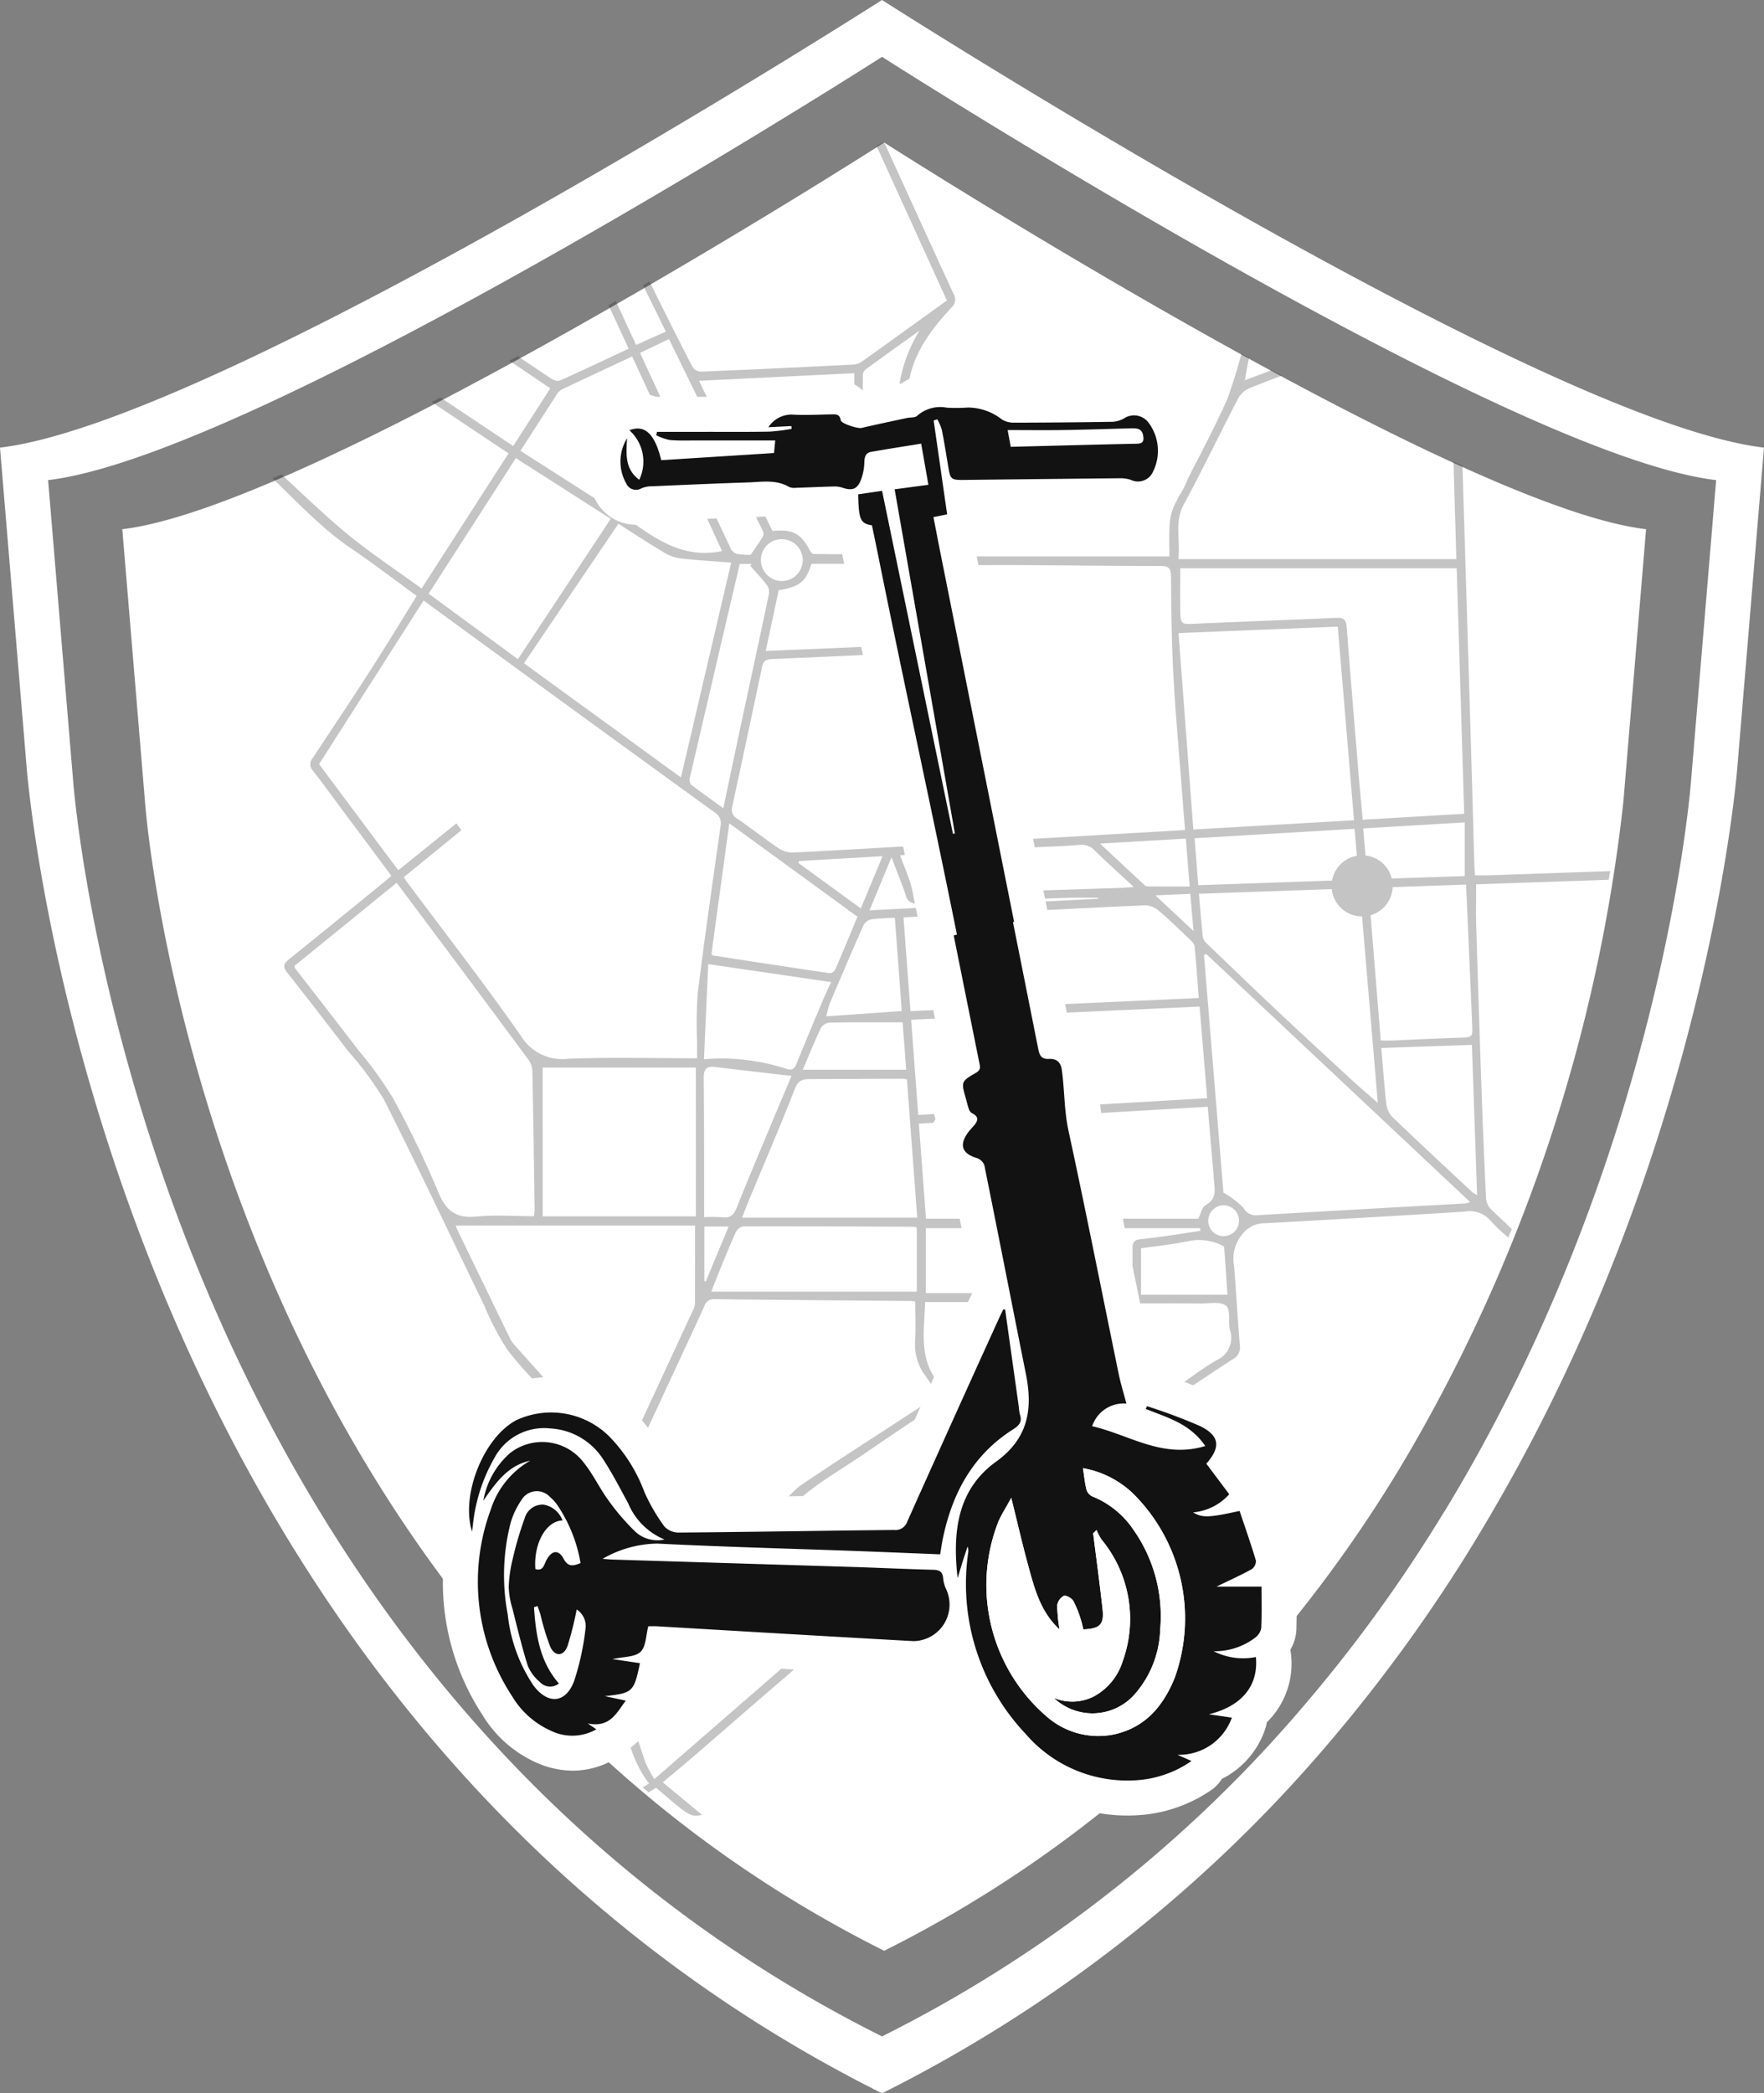 <svg xmlns="http://www.w3.org/2000/svg" xmlns:xlink="http://www.w3.org/1999/xlink" width="156.772" height="186.022" viewBox="0 0 156.772 186.022">
  <rect x="0" y="0" width="156.772" height="186.022" fill="#808080" stroke="none"/>
  <defs>
    <clipPath id="clip-path">
      <path id="SVGID" d="M432.058,264.326s-50.416,32.262-67.558,34.285l2.016,24.193a123.19,123.19,0,0,0,3.584,19.781v.015c.278,1.114.586,2.257.916,3.437s.682,2.4,1.062,3.642c.425,1.371.88,2.785,1.363,4.222q.582,1.715,1.231,3.481c.227.637.469,1.283.718,1.935.073.183.146.366.212.557l.4,1.011c.073.183.146.359.212.542l.007.007c.132.337.264.667.4,1,.073.183.146.359.22.542.139.33.278.66.418,1,.081.183.154.359.227.542.037.081.066.161.1.242.11.249.22.491.322.74.081.183.154.359.234.535.147.33.286.652.432.982.081.176.161.352.235.528.154.323.3.638.447.96a.87.87,0,0,0,.059.118c.059.139.125.271.191.41.139.322.293.637.447.96.08.168.161.344.249.513.147.315.3.63.455.953l.176.352c.03.051.051.11.081.168.161.315.315.623.469.938l.264.505c.154.308.315.616.476.931l.264.506c.11.22.228.432.345.645.044.088.1.183.147.271l.264.505c.169.3.33.6.5.909.088.161.183.323.278.491q.231.429.484.858l.022.044c.088.161.176.322.278.491.161.293.337.594.513.894.1.161.183.323.286.484.169.293.345.594.52.887.1.161.191.315.293.476.051.081.1.169.154.249.125.213.249.418.381.63.1.154.191.315.293.469.176.293.359.579.542.872.1.154.2.315.3.469s.191.3.286.455c.088.132.176.271.264.4l.308.461c.183.279.366.564.564.843q.143.231.308.462c.183.278.374.557.564.843.073.11.154.22.235.337.029.037.051.081.081.118.19.271.388.55.579.828.11.147.212.3.323.447.191.278.388.549.594.821.1.147.212.293.323.44l.066.088c.169.242.352.484.528.725l.33.44c.205.271.4.535.616.8.1.147.213.293.33.432l.609.784.007.007c.11.146.227.293.344.432.2.264.41.52.623.777.11.146.227.286.344.425.213.257.425.52.637.777.052.059.1.117.154.176.059.081.132.161.2.242.213.257.425.513.645.762.117.139.234.278.352.41.22.257.44.506.652.762.125.132.242.271.366.4s.249.278.381.418a3.965,3.965,0,0,0,.286.323c.117.139.242.271.366.4.22.249.439.491.674.733.118.139.242.271.366.4.183.2.374.4.557.594.051.044.088.088.132.132.125.132.249.264.374.389.227.242.462.476.7.711.117.132.249.264.381.388.227.242.462.476.7.711l.381.381a1.479,1.479,0,0,0,.11.1c.2.2.4.4.609.594.124.125.256.249.388.374.242.227.484.462.726.689.132.125.264.249.4.366l.293.271c.146.132.293.271.447.4.132.132.271.249.4.366.249.227.491.454.74.667l.4.359c.249.22.506.44.762.652a1.582,1.582,0,0,0,.213.176,2.108,2.108,0,0,0,.2.176c.249.22.505.44.762.653.139.117.279.234.418.344.257.22.521.432.777.637.132.11.271.22.4.337.007,0,.007,0,.015.007.264.2.528.418.791.63.139.11.286.22.432.33q.4.319.792.616.219.176.439.33c.227.183.455.352.689.521.036.029.08.059.117.088.146.117.293.22.44.323.271.205.535.4.813.6.147.1.293.213.447.315.271.2.542.389.821.586a.7.7,0,0,1,.088.066c.125.081.242.168.366.249.278.191.564.389.843.572.154.11.308.212.455.308.286.191.564.381.85.564l.462.308.381.242.476.308.469.293c.293.183.579.367.872.543.161.1.315.2.476.293l.6.366h.007l.271.161.484.286c.293.176.587.345.887.521.161.088.323.183.491.278.3.168.6.337.909.506.161.1.322.183.491.271a.026.026,0,0,0,.022.007c.293.168.587.337.887.491.168.1.337.183.506.271l.923.484c.169.088.337.176.506.256.08.044.161.088.249.132.227.117.454.234.689.345.014.007.022.014.037.022q.737-.363,1.451-.747c1.041-.528,2.052-1.078,3.056-1.642.6-.33,1.2-.674,1.788-1.019q1.847-1.077,3.621-2.213c.19-.125.381-.242.571-.366.557-.359,1.107-.718,1.649-1.092h.007c1.715-1.151,3.371-2.345,4.976-3.569,1.3-.975,2.551-1.979,3.767-3a110.2,110.2,0,0,0,13.778-13.7c.125-.147.249-.293.366-.44q1.616-1.924,3.108-3.877c1.275-1.671,2.514-3.379,3.665-5.079l.044-.044c.4-.579.784-1.151,1.165-1.723.132-.2.264-.4.4-.6q1.232-1.891,2.375-3.789.539-.891,1.056-1.781c.015-.03.036-.059.051-.088.63-1.077,1.231-2.155,1.818-3.232.3-.55.594-1.092.88-1.642.374-.711.74-1.415,1.092-2.125.132-.257.264-.513.388-.77l.74-1.5.007-.015c.425-.887.843-1.774,1.246-2.653.213-.469.425-.931.63-1.4.359-.814.7-1.613,1.041-2.418.007-.015.015-.037.022-.051.161-.374.315-.74.469-1.114q.791-1.9,1.495-3.774c7.688-20.213,8.824-36.374,8.824-36.374l2.016-24.193C482.473,296.588,432.058,264.326,432.058,264.326Z" transform="translate(-364.5 -264.326)" fill="none"/>
    </clipPath>
  </defs>
  <g id="Group_37146" data-name="Group 37146" transform="translate(0 0)">
    <g id="Group_37133" data-name="Group 37133" transform="translate(10.869 12.667)">
      <path id="Path_38921" data-name="Path 38921" d="M432.363,264.807s-50.53,32.34-67.711,34.361l2.021,24.255s5.053,71.753,65.689,102.072a108.837,108.837,0,0,0,34.745-27.418,120.542,120.542,0,0,0,12.2-17.373,146.98,146.98,0,0,0,18.747-57.281l2.021-24.255C482.893,297.147,432.363,264.807,432.363,264.807Z" transform="translate(-364.652 -264.807)" fill="#fff"/>
    </g>
    <g id="Group_37138" data-name="Group 37138" transform="translate(10.81 12.48)">
      <g id="Group_37137" data-name="Group 37137" transform="translate(0 0)">
        <g id="Group_37136" data-name="Group 37136" opacity="0.25">
          <g id="Group_37135" data-name="Group 37135" clip-path="url(#clip-path)">
            <g id="Group_37134" data-name="Group 37134" transform="translate(-2.375 -5.871)">
              <path id="Path_38922" data-name="Path 38922" d="M528.414,292.018c-6.532-3.181-13.028-6.44-19.606-9.524-8.027-3.762-16.123-7.377-24.188-11.057-1.129-.515-2.252-1.045-3.384-1.555-1.051-.473-1.821.109-1.763,1.239.118,2.258.19,4.518.26,6.778q.437,14.085.859,28.171.2,6.546.376,13.092c.011.382.041.764.066,1.214.491,0,.925.013,1.358,0q15.924-.555,31.849-1.113c4.562-.158,9.124-.294,13.687-.436a3.073,3.073,0,0,1,.487.06v.663l-47.277,1.63c0,1.252-.03,2.431.005,3.609q.221,7.361.476,14.722.168,4.8.4,9.6a1.6,1.6,0,0,0,.471.981q7.6,7.163,15.243,14.291c3.295,3.089,6.572,6.2,9.871,9.279q10.294,9.625,20.6,19.234a1.077,1.077,0,0,0,.209.121v.995c-1.247-1.12-2.513-2.22-3.738-3.363q-9.033-8.433-18.045-16.888c-1.728-1.622-3.395-3.308-5.128-4.924q-8.846-8.242-17.719-16.454a14.189,14.189,0,0,1-1.374-1.321,2.412,2.412,0,0,0-2.274-.8c-5.355.342-10.714.636-16.071.945-.552.032-1.106.053-1.658.089a2.525,2.525,0,0,0-2.07,1,3.344,3.344,0,0,0-.709,2.8c.18,2.341.318,4.685.508,7.026a1.158,1.158,0,0,1-.584,1.229q-3.506,2.281-6.963,4.637c-1.572,1.071-3.093,2.217-4.662,3.292-7.2,4.932-14.451,9.79-21.589,14.81-2.408,1.694-4.547,3.773-6.79,5.7-2.559,2.195-5.1,4.417-7.648,6.62-.974.84-1.965,1.66-3.05,2.574l3.5,2.892c-1.077.177-1.077.177-4.088-2.415-.986.613-2.041,1.171-2.979,1.884a2.566,2.566,0,0,1-2.223.552l4.577-2.82c-1.7-2.13-2.01-4.821-2.9-7.266-1.257-3.443-2.33-6.953-3.539-10.607-.481.9-.892,1.648-1.292,2.407q-4.612,8.759-9.222,17.519c-.24.456-.405,1.043-1.221.7.487-.937.973-1.883,1.468-2.824,3.039-5.764,6.13-11.5,9.1-17.3,1.622-3.167,3.033-6.442,4.564-9.656a.835.835,0,0,0-.2-1.083c-1.756-1.915-3.486-3.854-5.224-5.785-1.4-1.553-2.909-3.023-4.157-4.69a23.26,23.26,0,0,1-2.026-3.878c-2.967-6.109-5.86-12.254-8.92-18.316a28.862,28.862,0,0,0-3.146-4.256c-1.8-2.345-3.6-4.689-5.439-7.008-.411-.519-.352-.8.153-1.2,2.891-2.316,5.755-4.665,8.627-7,.145-.118.278-.251.465-.421l-4.568-6.128c-.793-1.064-1.568-2.141-2.386-3.184a.816.816,0,0,1-.059-1.108c1.768-2.664,3.54-5.325,5.269-8.014,1.354-2.106,2.649-4.25,4-6.429-1.934-1.407-3.817-2.857-5.781-4.186-3.028-2.049-5.406-4.8-8.073-7.243-.4-.365-.214-.663.011-1.009q3.47-5.355,6.929-10.717l3.553-5.5c-.58-.4-1.135-.79-1.7-1.168Q370.34,257.9,358.75,250.1c-.112-.076-.236-.135-.355-.2.015-.335-.168-.818.5-.663q5.8,3.927,11.6,7.854,6.6,4.455,13.2,8.9c.09.061.189.108.366.209l6.376-9.849.664.376-6.4,9.916c1.151.782,2.261,1.54,3.375,2.292q5.394,3.64,10.8,7.266c.225.151.606.308.806.219,2.039-.908,4.055-1.867,6.138-2.84-.7-1.52-1.369-2.964-2.039-4.406-1.522-3.274-3.037-6.55-4.576-9.816-.252-.535-.181-.861.358-1.135.71-.362,1.392-.779,2.131-1.2l-.415-.957.6-.342.535.87,1.054-.557.452.581-1.175.718c.537,1.106,1.079,2.21,1.609,3.319,1.105,2.309,2.186,4.629,3.311,6.928q1.869,3.818,3.817,7.6a.972.972,0,0,0,.737.439c4.505-.185,9.009-.4,13.513-.628a1.513,1.513,0,0,0,.769-.236c2.432-1.731,4.849-3.482,7.271-5.228.09-.065.184-.126.333-.227l-6.255-13.736.62-.349a1.956,1.956,0,0,1,.161.238c2.019,4.42,4.026,8.844,6.063,13.255a.941.941,0,0,1-.2,1.224c-1.779,1.927-3.356,4-3.785,6.677-.49,3.049-.322,6.005,2.048,8.33a16.218,16.218,0,0,0,2.844,1.975,1.2,1.2,0,0,1,.7,1.179c-.043,1.265-.013,2.533-.013,3.941h17.592c0-.864-.047-1.821.017-2.77a4.7,4.7,0,0,1,.4-1.725c1.563-3.17,3.292-6.263,4.729-9.487a52.536,52.536,0,0,0,1.651-5.6,5.106,5.106,0,0,0-.15-3.262,20.766,20.766,0,0,1-.955-7.749A15.663,15.663,0,0,1,460.6,257.8c.222-.687.526-1.348.846-2.153,1.562,1.2,2.946,2.286,4.348,3.347,2.446,1.851,4.868,3.735,7.361,5.519a49.744,49.744,0,0,0,9.469,5.176c15.218,6.511,30.088,13.766,44.949,21.038a7.571,7.571,0,0,0,.837.3ZM411.9,336.637c0-.558,0-1.018,0-1.477a37.015,37.015,0,0,1,.056-4.291c.615-4.955,1.326-9.9,2.027-14.842a1.126,1.126,0,0,0-.521-1.238q-9.426-6.825-18.825-13.688c-2.314-1.685-4.623-3.375-7.045-5.144L378.305,310.5l7.041,9.432,5.16-4.172.447.609-5.123,4.177c.118.178.2.315.3.443,3.385,4.538,6.861,9.012,10.107,13.646a4.29,4.29,0,0,0,4.2,2.045C404.187,336.534,407.95,336.637,411.9,336.637Zm24.445-43.827c.1,8.212.209,16.364.314,24.625l18.607-1.081c-.109-1.384-.215-2.7-.315-4.008-.25-3.292-.555-6.582-.728-9.878-.152-2.887-.18-5.782-.206-8.674-.007-.744-.252-.906-.962-.906-3.982,0-7.964-.05-11.946-.077C439.565,292.8,438.023,292.811,436.342,292.811Zm42.395-22.419c-1.8.656-3.45,1.241-5.09,1.86-4.209,1.59-8.418,3.182-12.611,4.813a2.143,2.143,0,0,0-1.042.915c-1.634,3.134-3.156,6.326-4.837,9.433-.857,1.585-.3,3.154-.482,4.866h24.7C479.167,285.016,478.953,277.768,478.737,270.392ZM415.217,381.5c1.475-1.807,2.862-3.526,4.272-5.225a8.113,8.113,0,0,1,1.524-1.618c2.719-1.846,5.485-3.621,8.237-5.417,1.35-.882,2.706-1.753,4.09-2.649-.42-.639-.753-1.178-1.119-1.693a4.637,4.637,0,0,1-.949-3.075c.074-1.177.016-2.362.016-3.577a2.678,2.678,0,0,0-.325-.041c-5.833-.05-11.666-.09-17.5-.162a.861.861,0,0,0-.913.623q-3.054,6.613-6.134,13.212c-.651,1.4-.646,1.406.549,2.456.228.2.458.4.688.6Zm-16.362-104.4-14.58-9.818c-1.153,1.784-2.272,3.516-3.392,5.248q-3.373,5.217-6.746,10.433c-.2.312-.507.579-.058.984,2.233,2.014,4.367,4.146,6.683,6.058,2.1,1.734,4.392,3.24,6.654,4.887l7.728-12.009-14.053-9.382.465-.617,14,9.347Zm36.963,23.564c-2.085,0-4.016-.054-5.943.012-3.757.129-7.51.332-11.266.483-.5.02-.809.1-.928.667-.87,4.154-1.764,8.3-2.659,12.453a.875.875,0,0,0,.411,1.036c1.25.863,2.447,1.8,3.7,2.655a2.251,2.251,0,0,0,1.274.387c4.168-.206,8.333-.457,12.5-.7.984-.057,1.967-.13,2.908-.192Zm-59.7,27.764a1.05,1.05,0,0,0,.077.238c1.874,2.425,3.763,4.839,5.622,7.275a34.057,34.057,0,0,1,3.045,4.217,88.9,88.9,0,0,1,4.058,8.418c.684,1.654,1.582,2.3,3.359,2.128,1.689-.162,3.406-.035,5.127-.035.024-.249.056-.411.054-.572-.06-4.141-.115-8.281-.2-12.42a1.818,1.818,0,0,0-.38-.957q-4.232-5.727-8.5-11.43c-1.048-1.406-2.1-2.808-3.18-4.248Zm103.96-13.52c-.224-7.293-.444-14.481-.669-21.818H454.842c0,1.161-.012,2.369,0,3.577.019,1.463.027,1.416,1.489,1.348,4.144-.192,8.29-.334,12.434-.517.613-.027.82.2.866.794.327,4.241.679,8.479,1.029,12.718.12,1.45.257,2.9.394,4.429Zm-74.9,57.774c.118-.225.184-.341.24-.462q3.016-6.494,6.026-12.991a2.042,2.042,0,0,0,.265-.771c.021-2.284.012-4.569.012-6.958H390.459a2.884,2.884,0,0,0,.119.345q2.34,4.844,4.69,9.683a2.724,2.724,0,0,0,.421.606q2.2,2.465,4.413,4.919C401.764,368.907,403.431,370.75,405.178,372.688Zm.258,1.338c-.974,2.091-1.828,4.13-2.862,6.074a3.931,3.931,0,0,0-.232,4.027,8.554,8.554,0,0,1,.451,1.414c1.5,4.549,2.986,9.1,4.5,13.64a10.831,10.831,0,0,0,.807,1.52l14.017-12.183ZM457.15,327.37l-.2.091c.583,7.123,1.165,14.245,1.728,21.122a7.327,7.327,0,0,1,1.788,1.363,1.256,1.256,0,0,0,1.327.629q9.193-.532,18.387-1.038a2.474,2.474,0,0,0,.429-.119Zm11.689-29.091-14.152.574c.44,5.832.875,11.591,1.317,17.457l14.279-.824C469.8,309.724,469.322,304.04,468.839,298.28Zm-11.555,42.665-25.674,1.5.633,8.451h24.2c.224-.434.332-1.043.67-1.224,1.013-.544.773-1.384.721-2.2-.038-.606-.1-1.21-.148-1.815C457.553,344.12,457.422,342.585,457.283,340.945Zm-34.623,47.02c5.353-4.383,11.288-7.834,16.849-11.919l-5.73-8.811c-1,.6-1.941,1.124-2.833,1.714-2.026,1.339-4.008,2.746-6.049,4.063-2.207,1.425-4.394,2.828-5.928,5.063-.945,1.375-2.089,2.614-3.167,3.941Zm-7.729-95.379c-1.559-.12-3.015-.2-4.461-.362a3.951,3.951,0,0,1-1.517-.535c-1.364-.813-2.689-1.691-4.047-2.554l-8.392,12.4,13.951,10.148C411.967,305.262,413.439,298.967,414.932,292.586Zm42.3,47.6-.672-8.142-25.635,1.169c.211,2.835.416,5.6.629,8.464Zm-26.987-16.069c.213,2.856.415,5.57.62,8.333l25.622-1.168c-.122-1.585-.22-3.091-.373-4.592-.024-.231-.273-.465-.465-.649-.9-.859-1.786-1.732-2.736-2.531a1.96,1.96,0,0,0-1.217-.465c-6.018.27-12.034.582-18.05.886C432.544,323.986,431.445,324.051,430.241,324.117Zm-32.064,26.568h13.611V337.462H398.177ZM461.753,256.9c-.236.608-.418,1.16-.66,1.684-1.529,3.317-.865,6.639.016,9.939.339,1.271.817,2.45.349,3.831a35.658,35.658,0,0,0-.875,4.031l18.951-7.086c-3.047-1.971-6.1-3.829-9.028-5.871C467.542,261.36,464.7,259.111,461.753,256.9Zm9.033,64.618-14.286.5c.118,1.353.215,2.611.349,3.866a1.015,1.015,0,0,0,.332.535c2.1,2.023,4.2,4.048,6.329,6.048,2.146,2.02,4.313,4.018,6.48,6.015.729.672,1.488,1.312,2.408,2.121C471.849,334.116,471.324,327.886,470.786,321.517Zm-39.321,29.278c-.307-4.122-.61-8.19-.914-12.273a2.313,2.313,0,0,0-.372-.071c-2.7.01-5.391.028-8.087.034-.662,0-1.167,0-1.492.839-1.292,3.313-2.7,6.58-4.068,9.865-.2.492-.391.991-.632,1.606Zm-43.423-55.443,7.936,5.818,8.248-12.475-8.433-5.391Zm31.108-.309-1.149,5.4,17.62-.749v-7H422.07C421.543,294.306,421.029,294.727,419.15,295.043Zm52.409,26.463c.373,4.573.737,9.038,1.1,13.551.4,0,.725.012,1.052,0,1.978-.082,3.955-.186,5.934-.25,1.181-.038,1.187-.012,1.137-1.2q-.207-4.876-.422-9.752c-.038-.871-.077-1.741-.118-2.657Zm-14.928,30.462-.02-.234h-24.38v5.774H450.6c0-1.337,0-2.658,0-3.979,0-.431.09-.746.615-.8.934-.095,1.864-.227,2.794-.359C454.882,352.247,455.756,352.1,456.631,351.968ZM404.685,288.08c.491-.693.974-1.3,1.369-1.957a2.23,2.23,0,0,1,1.463-1.083c1.031-.266,2.036-.634,3.137-.986l-4.526-9.787c-2.105.987-4.153,1.943-6.2,2.912a1.086,1.086,0,0,0-.427.365c-1.1,1.683-2.179,3.375-3.3,5.111Zm8.491,39.293c.075.089.09.125.11.128,3.467.532,6.934,1.066,10.405,1.576a.6.6,0,0,0,.477-.3c.678-1.562,1.326-3.137,1.988-4.72l-11.394-8.3C414.217,319.757,413.692,323.6,413.176,327.374Zm18.249,24.31a1.374,1.374,0,0,0-.314-.076c-5.035-.022-10.07-.046-15.106-.034a.973.973,0,0,0-.667.525c-.526,1.154-.995,2.333-1.478,3.506-.224.545-.434,1.095-.7,1.773h18.266Zm15.605,19.309-5.935-8.606c-2.164,1.389-4.238,2.73-6.325,4.052-.4.254-.324.468-.1.8.863,1.306,1.687,2.639,2.546,3.948.972,1.482,1.967,2.949,2.968,4.446Zm3.354-12.6h-8.967c.067,1.805-.03,3.532,1.263,5.032a43.256,43.256,0,0,1,2.542,3.764c.777,1.125,1.605,2.214,2.466,3.394,1.322-.927,2.568-1.836,3.851-2.687.936-.62.951-.58.268-1.473a5.6,5.6,0,0,1-1.453-4.238A31.424,31.424,0,0,0,450.385,358.388Zm-37.871-21.671a18.589,18.589,0,0,1,7.4.88c.412.107.636,0,.81-.435.774-1.938,1.59-3.858,2.4-5.783.207-.493.439-.976.682-1.515l-10.913-1.6C412.762,331.105,412.642,333.815,412.515,336.717Zm60.194-1c.151,1.743.264,3.363.45,4.975a1.993,1.993,0,0,0,.512,1.141c2.353,2.256,4.743,4.474,7.127,6.7a2.609,2.609,0,0,0,.427.257c-.156-4.485-.309-8.884-.464-13.348Zm-46.837-59.965-13.8.679c.941,1.927,1.8,3.71,2.694,5.474a.781.781,0,0,0,.612.252c3.314-.083,6.627-.187,9.939-.292a4.009,4.009,0,0,0,.558-.087ZM418.6,289.785c1.739-.2,2.53.22,3.291,1.667.079.151.236.368.361.37,1.285.028,2.57.017,3.76.017v-9.251l-10.762.348Zm11.339,28.81c.381,1.019.758,1.934,1.061,2.873.169.524.448.627.97.608,5.833-.208,11.668-.387,17.5-.577.35-.011.7-.044,1.245-.08-1.262-1.174-2.4-2.2-3.5-3.272a1.627,1.627,0,0,0-1.41-.467c-1.239.111-2.485.134-3.728.205C438.072,318.116,434.071,318.353,429.939,318.594Zm-17.412,32.159a14.738,14.738,0,0,1,1.62.011c.688.082,1.01-.186,1.266-.829,1.005-2.534,2.075-5.043,3.124-7.56.545-1.306,1.1-2.609,1.758-4.174-2.376-.274-4.58-.52-6.782-.789-.808-.1-1.032.22-1.023,1.015.044,3.831.03,7.664.037,11.5C412.528,350.165,412.528,350.406,412.528,350.754Zm3.163-58.045q-2.234,9.551-4.441,19.035a.688.688,0,0,0,.123.579c.9.7,1.839,1.354,2.858,2.092.523-2.471,1.008-4.784,1.5-7.1.849-3.962,1.711-7.921,2.546-11.885a1.1,1.1,0,0,0-.138-.8c-.467-.616-1.005-1.18-1.516-1.763l.137-.159Zm19.847-.8c0-1.18-.026-2.311.012-3.44a.96.96,0,0,0-.6-1.03,8.828,8.828,0,0,1-4.542-4.614c-.058-.148-.252-.341-.388-.344-1.066-.028-2.134-.016-3.1-.016v9.444Zm35.185,28.854c-.138-1.59-.263-3.035-.391-4.517l-14.215.838.326,4.173Zm-19.581,37.662c0,1.8,0,3.559,0,5.316a.691.691,0,0,0,.094.313c.422.772.879,1.527,1.268,2.315.285.577.574.6,1.075.237,1.467-1.074,2.908-2.2,4.465-3.128a2.168,2.168,0,0,0,1.218-2.676c-.177-.734.076-1.842-.346-2.178-.505-.4-1.524-.186-2.321-.193C454.84,358.41,453.081,358.422,451.141,358.422Zm-10.583-.127h-8.39c-.092,2.8-.7,5.7,1.909,7.884.66-.472,1.344-.981,2.047-1.46.729-.5,1.477-.967,2.218-1.448,2.6-1.691,2.6-1.691,2.281-4.764A2.177,2.177,0,0,0,440.559,358.295Zm-31.434-86.238-7.076-14.363-2.17,1.242,6.6,14.309ZM471.1,316.21c.131,1.536.255,2.978.387,4.524l8.634-.288v-4.769Zm-41.63,7.944a20.812,20.812,0,0,0-2.091.134,1.057,1.057,0,0,0-.69.523c-1.019,2.292-2,4.6-2.98,6.908a10.2,10.2,0,0,0-.33,1.194l6.709-.472C429.887,329.684,429.685,326.971,429.475,324.154Zm.687,9.294c-2.218,0-4.339-.017-6.459.02a1.041,1.041,0,0,0-.786.451c-.583,1.234-1.092,2.5-1.618,3.737h9.193C430.372,336.124,430.262,334.731,430.162,333.448ZM411.006,284.82c-2.341.571-4.688,1.009-5.512,3.71,2.516,1.815,5.068,3.782,8.629,3.034Zm47.735,68.545a4.617,4.617,0,0,0-3.038-.507c-1.416.309-2.87.446-4.348.664v4.123h7.682C458.935,356.174,458.836,354.753,458.74,353.365ZM414.134,282.4l-4.729-9.674-2.575,1.229,4.545,9.815Zm.328.691-2.768,1.389c1.1,2.368,2.153,4.667,3.241,6.951a.938.938,0,0,0,.608.4,7.066,7.066,0,0,0,1.115.069c.387-.565.738-1.047,1.052-1.552a.627.627,0,0,0,.063-.51C416.7,287.62,415.6,285.4,414.463,283.1Zm17.2-11.119c-1.584,1.138-3.17,2.272-4.746,3.421a.692.692,0,0,0-.282.457c-.019,1.948-.013,3.9-.013,5.852h3.4A13.09,13.09,0,0,1,431.665,271.976Zm23.671,45.142-7.621.446c1.4,1.312,2.666,2.493,3.932,3.668a.485.485,0,0,0,.288.137c1.231.009,2.462.006,3.748.006C455.558,319.846,455.451,318.533,455.336,317.118Zm-34.375,1.993-.046.179,5.54,4.035,1.933-4.644Zm26.586,3.356,0-.088c-.855,0-1.71-.025-2.564,0q-6.754.229-13.507.491a.877.877,0,0,1-1.019-.7c-.369-1.082-.8-2.141-1.275-3.393l-1.956,4.717ZM419.474,290.51a1.832,1.832,0,0,0-1.9,1.845,1.858,1.858,0,1,0,1.9-1.845ZM458.73,349.7a1.378,1.378,0,0,0-1.4,1.336,1.357,1.357,0,0,0,1.319,1.407,1.372,1.372,0,1,0,.085-2.743Zm-46.179,6.736.122.032,2.031-4.878h-2.152Zm40.08-34.276,3.388,3.171c-.106-1.222-.193-2.225-.286-3.308Z" transform="translate(-358.383 -249.202)" fill="#121212"/>
              <ellipse id="Ellipse_1085" data-name="Ellipse 1085" cx="2.717" cy="2.717" rx="2.717" ry="2.717" transform="translate(109.905 69.398)" fill="#121212"/>
            </g>
          </g>
        </g>
      </g>
    </g>
    <g id="Group_37139" data-name="Group 37139" transform="translate(0 0)">
      <path id="Path_38923" data-name="Path 38923" d="M415.038,232.177s-58.5,37.438-78.386,39.778l2.34,28.079s5.85,83.066,76.046,118.165a125.993,125.993,0,0,0,40.223-31.741,139.6,139.6,0,0,0,14.121-20.111c19.374-33.227,21.7-66.313,21.7-66.313l2.34-28.079C473.536,269.615,415.038,232.177,415.038,232.177ZM486.955,301.4s-2.317,32.887-21.937,65.108h-.012a131.491,131.491,0,0,1-13.443,18.368,118.883,118.883,0,0,1-36.525,28.266c-66.371-33.192-71.9-111.742-71.9-111.742l-2.211-26.558c18.8-2.211,74.116-37.614,74.116-37.614s55.315,35.4,74.128,37.614Z" transform="translate(-336.652 -232.177)" fill="#fff"/>
    </g>
    <g id="Group_37140" data-name="Group 37140" transform="translate(38.587 33.086)">
      <path id="Path_38924" data-name="Path 38924" d="M580.584,497.815c0-.311,0-.613,0-.908a3.106,3.106,0,0,0-.532-1.735,3.482,3.482,0,0,0-.1-1.464c-.353-1.18-.745-2.337-1.126-3.455-.12-.353-.241-.707-.357-1.06a10.636,10.636,0,0,1-1.378-2.356l-.8-1.068a4.432,4.432,0,0,0,.179-2.36,5.167,5.167,0,0,0-3.117-3.568,30.157,30.157,0,0,0-3.6-1.405c-.462-.155-.928-.311-1.386-.481a3.6,3.6,0,0,0-.431-.124c-.035-.136-.066-.272-.093-.4q-.716-3.476-1.417-6.949c-.982-4.833-2-9.829-3.059-14.74a20.624,20.624,0,0,1-.326-2.787c-.054-.753-.109-1.526-.221-2.333a4.114,4.114,0,0,0-2.384-3.362c-.311-1.564-1.4-7.011-1.856-9.3-.128-.637-.206-1.033-.206-1.033a3.1,3.1,0,0,0-3.044-2.5,3.442,3.442,0,0,0-.881.128q-2.329.687-4.666,1.363l-.508.148a3.109,3.109,0,0,0-2.189,3.6s1.506,7.488,2,9.942c-1.293,1.192-1.491,2.582-.85,4.825.019.07.039.144.058.217.05.2.113.439.2.7a4.286,4.286,0,0,0-.439,3.606,4.189,4.189,0,0,0,2,2.333q.938,4.653,1.856,9.309c.016.085.035.175.05.26q.483,2.446.971,4.887c.19.955.38,1.914.571,2.869.54,2.694-.051,3.688-1.413,4.666-4.107,2.958-4.934,7.143-4.868,10.695.008.485.031.959.066,1.413.031.384.066.757.109,1.118a3.1,3.1,0,0,0,.815,1.766,22.4,22.4,0,0,0,.353,2.776,21.547,21.547,0,0,0,.831,3.117,22.427,22.427,0,0,0,4.852,7.939,14.962,14.962,0,0,0,11.262,5.144c.307,0,.617-.008.924-.027a12.824,12.824,0,0,0,6.588-2.252,3.175,3.175,0,0,0,.916-.974,7.7,7.7,0,0,0,3.855-4.433,3.179,3.179,0,0,0,.14-.59,7.3,7.3,0,0,0,2.151-6.1,3.536,3.536,0,0,0-.054-.353,3.915,3.915,0,0,0,.536-1.782C580.6,499.721,580.588,498.75,580.584,497.815Zm-22.011,10.8a15.415,15.415,0,0,1-4.488-17.5c.3-.664.695-1.281,1.141-2.1.544,2.189.994,4.158,1.529,6.106.547,2,1.075,4.033,2.76,5.586a14.314,14.314,0,0,1-.206-2.127,1.152,1.152,0,0,1,.578-.854c.2-.082.7.194.846.439a8.809,8.809,0,0,1,.66,1.627c.1.3.167.617.241.912,1.495-.066,1.859-.439,1.7-1.844-.248-2.232-.551-4.46-.831-6.689.1-.1.2-.2.3-.3a5.357,5.357,0,0,0,.446.85,11.057,11.057,0,0,1,1.879,10.8,5.34,5.34,0,0,1-2.512,3.11,4.242,4.242,0,0,1-3.614.159,4.994,4.994,0,0,0,7.2-.33,9.148,9.148,0,0,0,2.259-5.761,13.347,13.347,0,0,0-2.364-8.832,8.011,8.011,0,0,0-3.672-2.985.976.976,0,0,1-.512-.582c-.151-.594-.206-1.211-.318-1.925a8.573,8.573,0,0,1,4.491,2.29A15.634,15.634,0,0,1,569.757,505c-1.013,2.508-2.62,4.441-5.415,5.043A6.941,6.941,0,0,1,558.573,508.618Z" transform="translate(-503.94 -388.996)" fill="#fff"/>
      <path id="Path_38925" data-name="Path 38925" d="M582.372,501.8h-4.006c1.091-.528,2.127-1,3.121-1.541a.9.9,0,0,0,.38-.769c-.446-1.491-.963-2.962-1.452-4.414-2.748.606-3.3.621-4.134.128a4.889,4.889,0,0,0,3.214-1.611c-.695-.928-1.366-1.825-2.034-2.713,1.3-1.487,1.192-2.492-.578-3.354a48.956,48.956,0,0,0-4.7-1.759c-.031.082-.066.163-.1.245,1.871.761,3.9,1.269,5.287,3.3-3.82,1.161-6.77-1.013-10.058-1.762a2.961,2.961,0,0,1,3.043-2.011c-.245-.928-.5-1.751-.672-2.589-1.491-7.221-2.915-14.453-4.472-21.658-.388-1.786-.346-3.579-.586-5.357-.1-.741-.466-1.056-1.165-1.021-.641.027-.819-.28-.935-.881q-.821-4.123-1.642-8.238c-.206-1.017-.408-2.038-.609-3.055-.019-.1-.043-.21-.062-.314-1.642.485-3.28.967-4.926,1.44-.089.027-.182.05-.272.078q.314,1.572.629,3.141l1.63,8.106c.078.38.2.675-.287.959-1.339.769-1.316.8-.885,2.321.082.283.14.575.241.854a.71.71,0,0,0,.272.4c.524.252.633.551.291,1-.2.26-.443.481-.629.745-.8,1.11-.512,1.867.788,2.259a1.06,1.06,0,0,1,.668.617q.984,4.856,1.941,9.721.868,4.42,1.751,8.835c.625,3.117.233,5.726-2.64,7.8-3.424,2.469-3.9,6.188-3.424,10.353.194-.633.314-1.044.446-1.456s.264-.819.443-1.363a2.254,2.254,0,0,1,.066.334,2.078,2.078,0,0,1-.023.264,21.187,21.187,0,0,0,.555,8.047,19.15,19.15,0,0,0,4.554,8.009,11.919,11.919,0,0,0,9.732,4.134,9.649,9.649,0,0,0,5.012-1.72c-.431-.19-.749-.33-1.246-.551a4.975,4.975,0,0,0,4.833-3.3l-2.042-.3c2.9-.706,4.422-2.519,4.177-5.085a5.765,5.765,0,0,1-3.75-.516,5.915,5.915,0,0,0,3.7-1.215,1.366,1.366,0,0,0,.524-.842C582.4,504.223,582.372,502.958,582.372,501.8Zm-7.717,8.094c-1.013,2.508-2.62,4.441-5.415,5.043a6.941,6.941,0,0,1-5.769-1.425,15.416,15.416,0,0,1-4.488-17.5c.3-.664.695-1.281,1.141-2.1.544,2.189.994,4.158,1.529,6.106.547,2,1.075,4.033,2.76,5.586a14.273,14.273,0,0,1-.206-2.127,1.151,1.151,0,0,1,.578-.854c.2-.082.7.194.846.439a8.81,8.81,0,0,1,.66,1.627c.1.3.167.617.241.912,1.495-.066,1.859-.439,1.7-1.844-.248-2.232-.551-4.46-.831-6.689.1-.1.2-.2.3-.3a5.355,5.355,0,0,0,.447.85,11.058,11.058,0,0,1,1.879,10.8,5.341,5.341,0,0,1-2.512,3.109,4.241,4.241,0,0,1-3.614.159,4.994,4.994,0,0,0,7.2-.33,9.149,9.149,0,0,0,2.259-5.761,13.347,13.347,0,0,0-2.364-8.832,8.012,8.012,0,0,0-3.672-2.985.975.975,0,0,1-.512-.582c-.151-.594-.206-1.211-.318-1.926a8.575,8.575,0,0,1,4.492,2.29A15.634,15.634,0,0,1,574.655,509.895Z" transform="translate(-508.837 -393.891)" fill="#fff"/>
      <path id="Path_38926" data-name="Path 38926" d="M503.726,370.614a3.105,3.105,0,0,1-3.045-2.493c-1.141-5.674-2.349-11.4-3.517-16.931s-2.371-11.231-3.512-16.9q-.117-.579-.238-1.158a4.245,4.245,0,0,1-1.383-2.448q-.508.017-1.017.038c-.509.02-1.018.04-1.527.055-.1,0-.184.005-.269.005a3.845,3.845,0,0,1-2.014-.517,1.162,1.162,0,0,0-.447-.045c-.224,0-.488.016-.768.033-.248.015-.5.03-.744.038-2.656.085-5.366.2-7.986.32l-.533.024a4.154,4.154,0,0,1-1.576.318,4.048,4.048,0,0,1-3.406-1.919,7.024,7.024,0,0,1-.212-7.052c.006-.033.013-.066.02-.1a3.106,3.106,0,0,1,1.911-2.231,5.128,5.128,0,0,1,1.856-.362,4.594,4.594,0,0,1,1.646.293l4.543,0,2.594,0c.335,0,.716,0,1.122,0a5.24,5.24,0,0,1,3.671-1.539c.121,0,.246,0,.373.013.268.017.566.026.91.026.433,0,.866-.013,1.3-.026.334-.01.668-.019,1-.024l.228,0a3.744,3.744,0,0,1,2.728,1.08c.768-.172,1.534-.336,2.282-.5l.884-.189c.054-.012.107-.022.158-.031a5.829,5.829,0,0,1,3.455-.967c.185,0,.371,0,.558.01l.416.011c.22.007.441.013.661.013s.377-.007.517-.021c.2-.02.4-.03.6-.03a7.62,7.62,0,0,1,4.061,1.356l0,0c2.724-.005,5.475-.03,8.185-.073a5.213,5.213,0,0,1,2.292-.562,4.627,4.627,0,0,1,3.654,1.814,7.214,7.214,0,0,1,.677,7.8,4.468,4.468,0,0,1-3.981,2.45,5.231,5.231,0,0,1-1.632-.272c-4.113.037-8.2.084-12.292.131a3.1,3.1,0,0,1-.8,2.056q.089.457.18.913s4.85,24.28,6.511,32.6a3.1,3.1,0,0,1-2.192,3.593c-.962.275-1.859.488-2.726.695-.8.189-1.549.368-2.338.59A3.114,3.114,0,0,1,503.726,370.614Z" transform="translate(-457.243 -317.405)" fill="#fff"/>
      <path id="Path_38927" data-name="Path 38927" d="M494.289,332.563c1.112-.033,2.223-.089,3.334-.117a2.227,2.227,0,0,1,.777.1c.877.3,1.339.156,1.668-.7a4.713,4.713,0,0,0,.3-1.554c.011-.483.121-.837.606-.923,1.464-.26,2.934-.485,4.445-.731.24,1.374.437,2.494.641,3.658l-3,.4c1.8,10.273,3.577,20.429,5.355,30.586l-.172.031-6.3-30.483-2.126.313c.051,2.253.2,2.59,1.226,2.752.183.883.373,1.779.553,2.676,2.283,11.348,4.748,22.488,7.029,33.836,1.747-.491,3.308-.782,5.05-1.28q-3.253-16.3-6.511-32.6c-.223-1.115-.435-2.233-.654-3.36l1.216-.245c-.406-2.822-.8-5.581-1.2-8.341l.327-.105a4.717,4.717,0,0,1,.4.931c.215,1.074.384,2.157.564,3.238.2,1.193.244,1.231,1.492,1.217q6.89-.08,13.779-.149a2.914,2.914,0,0,1,.947.138,1.463,1.463,0,0,0,2-.747,4.168,4.168,0,0,0-.375-4.285,1.609,1.609,0,0,0-2.214-.423,2.421,2.421,0,0,1-.987.3q-4.446.072-8.893.078a2.015,2.015,0,0,1-.976-.286,4.905,4.905,0,0,0-3.022-1.058,15.119,15.119,0,0,1-1.866.013,3.1,3.1,0,0,0-2.637.716c-.176.188-.6.135-.914.2-1.349.291-2.7.573-4.045.886-.311.072-1.785-.373-1.837-.687-.093-.561-.448-.526-.846-.52-1.156.018-2.316.094-3.467.017a2.467,2.467,0,0,0-2.116,1.122l2.044-.1c.007.083.014.165.021.249a17.972,17.972,0,0,1-1.966.245c-1.926.035-3.854.017-5.781.019q-2.107,0-4.215,0l-.075.3a4.937,4.937,0,0,0,1.2.426c.824.073,1.658.038,2.488.039,2.274,0,4.549,0,6.893,0-.047.491-.075.776-.109,1.118l-10.025.636c-.564-2.356-1.47-3.189-2.83-2.661a3.736,3.736,0,0,1,.878,4.4c-1.289-.943-1.163-2.292-1.084-3.687a3.944,3.944,0,0,0-.068,4.024.946.946,0,0,0,1.355.419,2.411,2.411,0,0,1,.948-.176c2.842-.125,5.686-.252,8.529-.344,1.226-.04,2.483-.278,3.641.405A1.2,1.2,0,0,0,494.289,332.563Zm23.817-5.134c1.984-.031,3.968-.1,5.952-.153.5-.014.969,0,1.087.635.083.447.023.722-.551.734-3.7.076-7.4.18-11.215.277-.087-.465-.159-.858-.276-1.489C514.856,327.434,516.482,327.454,518.107,327.429Z" transform="translate(-462.137 -322.3)" fill="#fff"/>
      <path id="Path_38928" data-name="Path 38928" d="M448.367,568a7.964,7.964,0,0,1-3.129-.67,10.67,10.67,0,0,1-4.9-4.29,21.479,21.479,0,0,1-3.358-14.354,3.1,3.1,0,0,1-.53-1c-1.459-4.631,1.236-11.357,5.441-13.58a9.474,9.474,0,0,1,4.413-1.072,11,11,0,0,1,7.464,3.033,17.068,17.068,0,0,1,3.821,5.958,11.685,11.685,0,0,0,.922,1.7c3.291-.03,6.638-.076,9.882-.119q3.673-.049,7.345-.093c2-4.458,4.036-8.958,6.012-13.321l1.632-3.6c.1-.222.207-.441.313-.661l.125-.262a3.106,3.106,0,0,1,2.8-1.77,3.072,3.072,0,0,1,.411.027l.15.02a3.105,3.105,0,0,1,2.685,2.649l1.223,8.706c.014.1.025.207.035.312a4.011,4.011,0,0,1-1.965,4.686c-2.574,1.631-4.122,4.087-4.87,7.729-.05.245-.089.494-.132.765-.026.162-.091.555-.1.578a4.178,4.178,0,0,1,.3,1.173c0,.021,0,.037.006.051a5.971,5.971,0,0,1-2.786,8.264,6.086,6.086,0,0,1-2.826.748c-.092,0-.182,0-.273-.007-5.86-.322-11.816-.672-17.575-1.011l-3.453-.2-.02.042a3.086,3.086,0,0,1-.064.657,8.717,8.717,0,0,1-1.284,3.43,3.093,3.093,0,0,1-.527,1.122c-.091.122-.177.247-.264.37a6.994,6.994,0,0,1-2.584,2.458,3.1,3.1,0,0,1-.752.583A7.361,7.361,0,0,1,448.367,568Z" transform="translate(-436.052 -443.736)" fill="#fff"/>
      <path id="Path_38929" data-name="Path 38929" d="M491.672,531.918q.611,4.352,1.222,8.7a3.435,3.435,0,0,0,.089.615c.218.645-.033.966-.6,1.328-3.578,2.267-5.42,5.681-6.251,9.728-.089.429-.148.865-.236,1.382-2.479-.1-4.93-.2-7.383-.293-5.925-.214-11.853-.367-17.774-.662a9.982,9.982,0,0,0-4.846,1.356c.469.033.707.059.947.066q10.66.329,21.321.655c2.37.075,4.739.192,7.11.25.538.013.829.153.889.714a2.983,2.983,0,0,0,.237.945,3.249,3.249,0,0,1-2.857,4.682c-7.607-.419-15.211-.874-22.816-1.319-.263-.015-.528,0-.765,0-.217.8-.2,1.815-.7,2.28s-1.524.422-2.483.636l2.439.362c-.535,2.588-.658,2.656-3.117,2.929l1.857.4c-.835,1.121-1.41,2.427-3.377,2.028l.764.521a4.321,4.321,0,0,1-4,.145,7.636,7.636,0,0,1-3.482-3.078,18.512,18.512,0,0,1-1.9-16.6,7.71,7.71,0,0,1,3.5-4.339c-2.022.438-3.083,2-4.164,3.555a7.307,7.307,0,0,1,2.379-4.233,4.635,4.635,0,0,1,6.569.88c.826,1.035,1.4,2.271,2.183,3.342a20.255,20.255,0,0,0,2.416,2.8,2.893,2.893,0,0,0,2.554.659,5.978,5.978,0,0,1-3.228-3.217c-.735-1.351-1.44-2.727-2.286-4.007a5.969,5.969,0,0,0-4.626-2.644,5,5,0,0,0-4.973,2.617,15.131,15.131,0,0,0-1.923,6.051c-.021.142-.038.285-.066.5-1.027-3.258,1.031-8.368,3.93-9.9a7.33,7.33,0,0,1,8.292,1.471,14.121,14.121,0,0,1,3.1,4.924,16.653,16.653,0,0,0,1.769,3.049,1.754,1.754,0,0,0,1.286.541c6.374-.055,12.747-.165,19.121-.231a1.109,1.109,0,0,0,1.188-.763q4.028-9,8.114-17.976c.132-.292.275-.578.413-.868Zm-37.735,22.53a13.04,13.04,0,0,0-2.155-5.286,3.711,3.711,0,0,0-.552-.577,1.579,1.579,0,0,0-2.536.248,6.991,6.991,0,0,0-.978,2.068,18.691,18.691,0,0,0-.251,8.109,13.963,13.963,0,0,0,2.269,6.29c1.277,1.735,2.868,1.64,3.627-.354a23.019,23.019,0,0,0,1.033-4.825,1.758,1.758,0,0,0-.8-1.55,29.1,29.1,0,0,1-.816,3.249c-.345.927-1.117.963-1.53.068a21.124,21.124,0,0,1-.873-2.864c-.076-.255-.173-.5-.26-.757l-.317.106c.17,2.425.493,4.8,2.214,6.776a1.254,1.254,0,0,1-1.723-.159,3.791,3.791,0,0,1-1.04-1.411c-.528-1.684-.941-3.405-1.372-5.119a7.224,7.224,0,0,1-.324-1.892,12.215,12.215,0,0,1,.365-2.529,30.2,30.2,0,0,1,1.048-3.556,1.658,1.658,0,0,1,1.678-1.231,2.19,2.19,0,0,1,1.691,1.409c-1.476.04-2.587,2.083-2.412,4.319.68.207.754-.349.961-.753.469-.919,1.088-1.018,1.549-.16C452.827,554.807,453.283,554.713,453.938,554.448Z" transform="translate(-440.929 -448.63)" fill="#fff"/>
    </g>
    <g id="Group_37141" data-name="Group 37141" transform="translate(41.681 36.191)">
      <path id="Path_38930" data-name="Path 38930" d="M578.364,501.8c1.092-.53,2.129-1,3.123-1.543a.9.9,0,0,0,.379-.766c-.445-1.492-.963-2.962-1.451-4.417-2.748.609-3.3.622-4.135.131a4.9,4.9,0,0,0,3.216-1.612l-2.036-2.715c1.3-1.484,1.193-2.49-.58-3.355a49.241,49.241,0,0,0-4.7-1.758l-.1.247c1.871.761,3.9,1.268,5.288,3.294-3.821,1.162-6.769-1.014-10.057-1.76a2.953,2.953,0,0,1,3.044-2.011c-.245-.929-.5-1.751-.675-2.59-1.488-7.22-2.912-14.453-4.471-21.658-.386-1.785-.345-3.579-.587-5.36-.1-.741-.465-1.054-1.163-1.021-.639.031-.818-.28-.937-.879q-1.154-5.8-2.313-11.607-2.6.767-5.2,1.517,1.13,5.624,2.261,11.248c.077.38.2.676-.289.958-1.336.769-1.315.8-.883,2.319.082.285.141.577.241.854a.721.721,0,0,0,.269.4c.526.251.634.552.291,1-.2.258-.439.483-.629.746-.8,1.108-.509,1.865.79,2.256a1.073,1.073,0,0,1,.667.62c1.251,6.181,2.456,12.372,3.694,18.555.625,3.119.232,5.725-2.641,7.8-3.424,2.467-3.9,6.186-3.424,10.353.193-.632.315-1.045.444-1.456s.266-.818.444-1.362a2.737,2.737,0,0,1,.067.332,2.359,2.359,0,0,1-.023.265,19.4,19.4,0,0,0,5.108,16.058,11.915,11.915,0,0,0,9.731,4.131,9.657,9.657,0,0,0,5.014-1.716l-1.247-.553a4.974,4.974,0,0,0,4.833-3.3l-2.041-.3c2.9-.709,4.422-2.518,4.177-5.087a5.777,5.777,0,0,1-3.751-.516,5.92,5.92,0,0,0,3.7-1.215,1.371,1.371,0,0,0,.526-.842c.058-1.263.025-2.53.025-3.683Zm-3.71,8.091c-1.012,2.509-2.622,4.442-5.416,5.044a6.958,6.958,0,0,1-5.769-1.424,15.421,15.421,0,0,1-4.484-17.5c.294-.663.692-1.281,1.139-2.1.544,2.188.995,4.159,1.528,6.107.548,2,1.078,4.032,2.762,5.586a14.6,14.6,0,0,1-.208-2.126,1.16,1.16,0,0,1,.581-.856c.2-.083.7.193.846.44a8.722,8.722,0,0,1,.658,1.624c.107.3.166.62.243.915,1.491-.068,1.857-.439,1.7-1.844-.247-2.234-.55-4.462-.829-6.692l.3-.293a5.388,5.388,0,0,0,.445.85,11.058,11.058,0,0,1,1.882,10.8,5.36,5.36,0,0,1-2.512,3.109,4.24,4.24,0,0,1-3.615.158,5,5,0,0,0,7.2-.328,9.149,9.149,0,0,0,2.258-5.764A13.327,13.327,0,0,0,571,496.77a7.99,7.99,0,0,0-3.669-2.983.979.979,0,0,1-.513-.585c-.152-.592-.209-1.209-.321-1.926a8.561,8.561,0,0,1,4.492,2.294A15.626,15.626,0,0,1,574.653,509.894Z" transform="translate(-511.93 -396.997)" fill="#121212"/>
      <path id="Path_38931" data-name="Path 38931" d="M494.289,332.563c1.112-.033,2.223-.089,3.334-.117a2.227,2.227,0,0,1,.777.1c.877.3,1.339.156,1.668-.7a4.713,4.713,0,0,0,.3-1.554c.011-.483.121-.837.606-.923,1.464-.26,2.934-.485,4.445-.731.24,1.374.437,2.494.641,3.658l-3,.4c1.8,10.273,3.577,20.429,5.355,30.586l-.172.031-6.3-30.483-2.126.313c.051,2.253.2,2.59,1.226,2.752.183.883.373,1.779.553,2.676,2.283,11.348,4.748,22.488,7.029,33.836,1.747-.491,3.308-.782,5.05-1.28q-3.253-16.3-6.511-32.6c-.223-1.115-.435-2.233-.654-3.36l1.216-.245c-.406-2.822-.8-5.581-1.2-8.341l.327-.105a4.717,4.717,0,0,1,.4.931c.215,1.074.384,2.157.564,3.238.2,1.193.244,1.231,1.492,1.217q6.89-.08,13.779-.149a2.914,2.914,0,0,1,.947.138,1.463,1.463,0,0,0,2-.747,4.168,4.168,0,0,0-.375-4.285,1.609,1.609,0,0,0-2.214-.423,2.421,2.421,0,0,1-.987.3q-4.446.072-8.893.078a2.015,2.015,0,0,1-.976-.286,4.905,4.905,0,0,0-3.022-1.058,15.119,15.119,0,0,1-1.866.013,3.1,3.1,0,0,0-2.637.716c-.176.188-.6.135-.914.2-1.349.291-2.7.573-4.045.886-.311.072-1.785-.373-1.837-.687-.093-.561-.448-.526-.846-.52-1.156.018-2.316.094-3.467.017a2.467,2.467,0,0,0-2.116,1.122l2.044-.1c.007.083.014.165.021.249a17.972,17.972,0,0,1-1.966.245c-1.926.035-3.854.017-5.781.019q-2.107,0-4.215,0l-.075.3a4.937,4.937,0,0,0,1.2.426c.824.073,1.658.038,2.488.039,2.274,0,4.549,0,6.893,0-.047.491-.075.776-.109,1.118l-10.025.636c-.564-2.356-1.47-3.189-2.83-2.661a3.736,3.736,0,0,1,.878,4.4c-1.289-.943-1.163-2.292-1.084-3.687a3.944,3.944,0,0,0-.068,4.024.946.946,0,0,0,1.355.419,2.411,2.411,0,0,1,.948-.176c2.842-.125,5.686-.252,8.529-.344,1.226-.04,2.483-.278,3.641.405A1.2,1.2,0,0,0,494.289,332.563Zm23.817-5.134c1.984-.031,3.968-.1,5.952-.153.5-.014.969,0,1.087.635.083.447.023.722-.551.734-3.7.076-7.4.18-11.215.277-.087-.465-.159-.858-.276-1.489C514.856,327.434,516.482,327.454,518.107,327.429Z" transform="translate(-465.232 -325.405)" fill="#121212"/>
      <path id="Path_38932" data-name="Path 38932" d="M491.672,531.918q.611,4.352,1.222,8.7a3.435,3.435,0,0,0,.089.615c.218.645-.033.966-.6,1.328-3.578,2.267-5.42,5.681-6.251,9.728-.089.429-.148.865-.236,1.382-2.479-.1-4.93-.2-7.383-.293-5.925-.214-11.853-.367-17.774-.662a9.982,9.982,0,0,0-4.846,1.356c.469.033.707.059.947.066q10.66.329,21.321.655c2.37.075,4.739.192,7.11.25.538.013.829.153.889.714a2.983,2.983,0,0,0,.237.945,3.249,3.249,0,0,1-2.857,4.682c-7.607-.419-15.211-.874-22.816-1.319-.263-.015-.528,0-.765,0-.217.8-.2,1.815-.7,2.28s-1.524.422-2.483.636l2.439.362c-.535,2.588-.658,2.656-3.117,2.929l1.857.4c-.835,1.121-1.41,2.427-3.377,2.028l.764.521a4.321,4.321,0,0,1-4,.145,7.636,7.636,0,0,1-3.482-3.078,18.512,18.512,0,0,1-1.9-16.6,7.71,7.71,0,0,1,3.5-4.339c-2.022.438-3.083,2-4.164,3.555a7.307,7.307,0,0,1,2.379-4.233,4.635,4.635,0,0,1,6.569.88c.826,1.035,1.4,2.271,2.183,3.342a20.255,20.255,0,0,0,2.416,2.8,2.893,2.893,0,0,0,2.554.659,5.978,5.978,0,0,1-3.228-3.217c-.735-1.351-1.44-2.727-2.286-4.007a5.969,5.969,0,0,0-4.626-2.644,5,5,0,0,0-4.973,2.617,15.131,15.131,0,0,0-1.923,6.051c-.021.142-.038.285-.066.5-1.027-3.258,1.031-8.368,3.93-9.9a7.33,7.33,0,0,1,8.292,1.471,14.121,14.121,0,0,1,3.1,4.924,16.653,16.653,0,0,0,1.769,3.049,1.754,1.754,0,0,0,1.286.541c6.374-.055,12.747-.165,19.121-.231a1.109,1.109,0,0,0,1.188-.763q4.028-9,8.114-17.976c.132-.292.275-.578.413-.868Zm-37.735,22.53a13.04,13.04,0,0,0-2.155-5.286,3.711,3.711,0,0,0-.552-.577,1.579,1.579,0,0,0-2.536.248,6.991,6.991,0,0,0-.978,2.068,18.691,18.691,0,0,0-.251,8.109,13.963,13.963,0,0,0,2.269,6.29c1.277,1.735,2.868,1.64,3.627-.354a23.019,23.019,0,0,0,1.033-4.825,1.758,1.758,0,0,0-.8-1.55,29.1,29.1,0,0,1-.816,3.249c-.345.927-1.117.963-1.53.068a21.124,21.124,0,0,1-.873-2.864c-.076-.255-.173-.5-.26-.757l-.317.106c.17,2.425.493,4.8,2.214,6.776a1.254,1.254,0,0,1-1.723-.159,3.791,3.791,0,0,1-1.04-1.411c-.528-1.684-.941-3.405-1.372-5.119a7.224,7.224,0,0,1-.324-1.892,12.215,12.215,0,0,1,.365-2.529,30.2,30.2,0,0,1,1.048-3.556,1.658,1.658,0,0,1,1.678-1.231,2.19,2.19,0,0,1,1.691,1.409c-1.476.04-2.587,2.083-2.412,4.319.68.207.754-.349.961-.753.469-.919,1.088-1.018,1.549-.16C452.827,554.807,453.283,554.713,453.938,554.448Z" transform="translate(-444.023 -451.736)" fill="#121212"/>
    </g>
    <path id="Path_38933" data-name="Path 38933" d="M579.146,586.89c-1.013,2.508-2.62,4.441-5.415,5.043a6.941,6.941,0,0,1-5.769-1.425,15.415,15.415,0,0,1-4.488-17.5c.3-.664.695-1.281,1.141-2.1.543,2.189.994,4.158,1.529,6.106.547,2,1.075,4.033,2.76,5.586a14.272,14.272,0,0,1-.206-2.127,1.151,1.151,0,0,1,.578-.854c.2-.082.7.194.846.439a8.82,8.82,0,0,1,.66,1.627c.1.3.167.617.241.912,1.495-.066,1.859-.439,1.7-1.844-.248-2.232-.551-4.46-.831-6.689.1-.1.2-.2.3-.3a5.358,5.358,0,0,0,.446.85,11.057,11.057,0,0,1,1.879,10.8,5.341,5.341,0,0,1-2.512,3.109,4.241,4.241,0,0,1-3.614.159,4.994,4.994,0,0,0,7.2-.33,9.15,9.15,0,0,0,2.259-5.761,13.347,13.347,0,0,0-2.364-8.831,8.012,8.012,0,0,0-3.672-2.985.976.976,0,0,1-.513-.582c-.151-.594-.206-1.211-.318-1.925a8.575,8.575,0,0,1,4.491,2.29A15.634,15.634,0,0,1,579.146,586.89Z" transform="translate(-474.742 -437.8)" fill="#fff"/>
  </g>
</svg>
